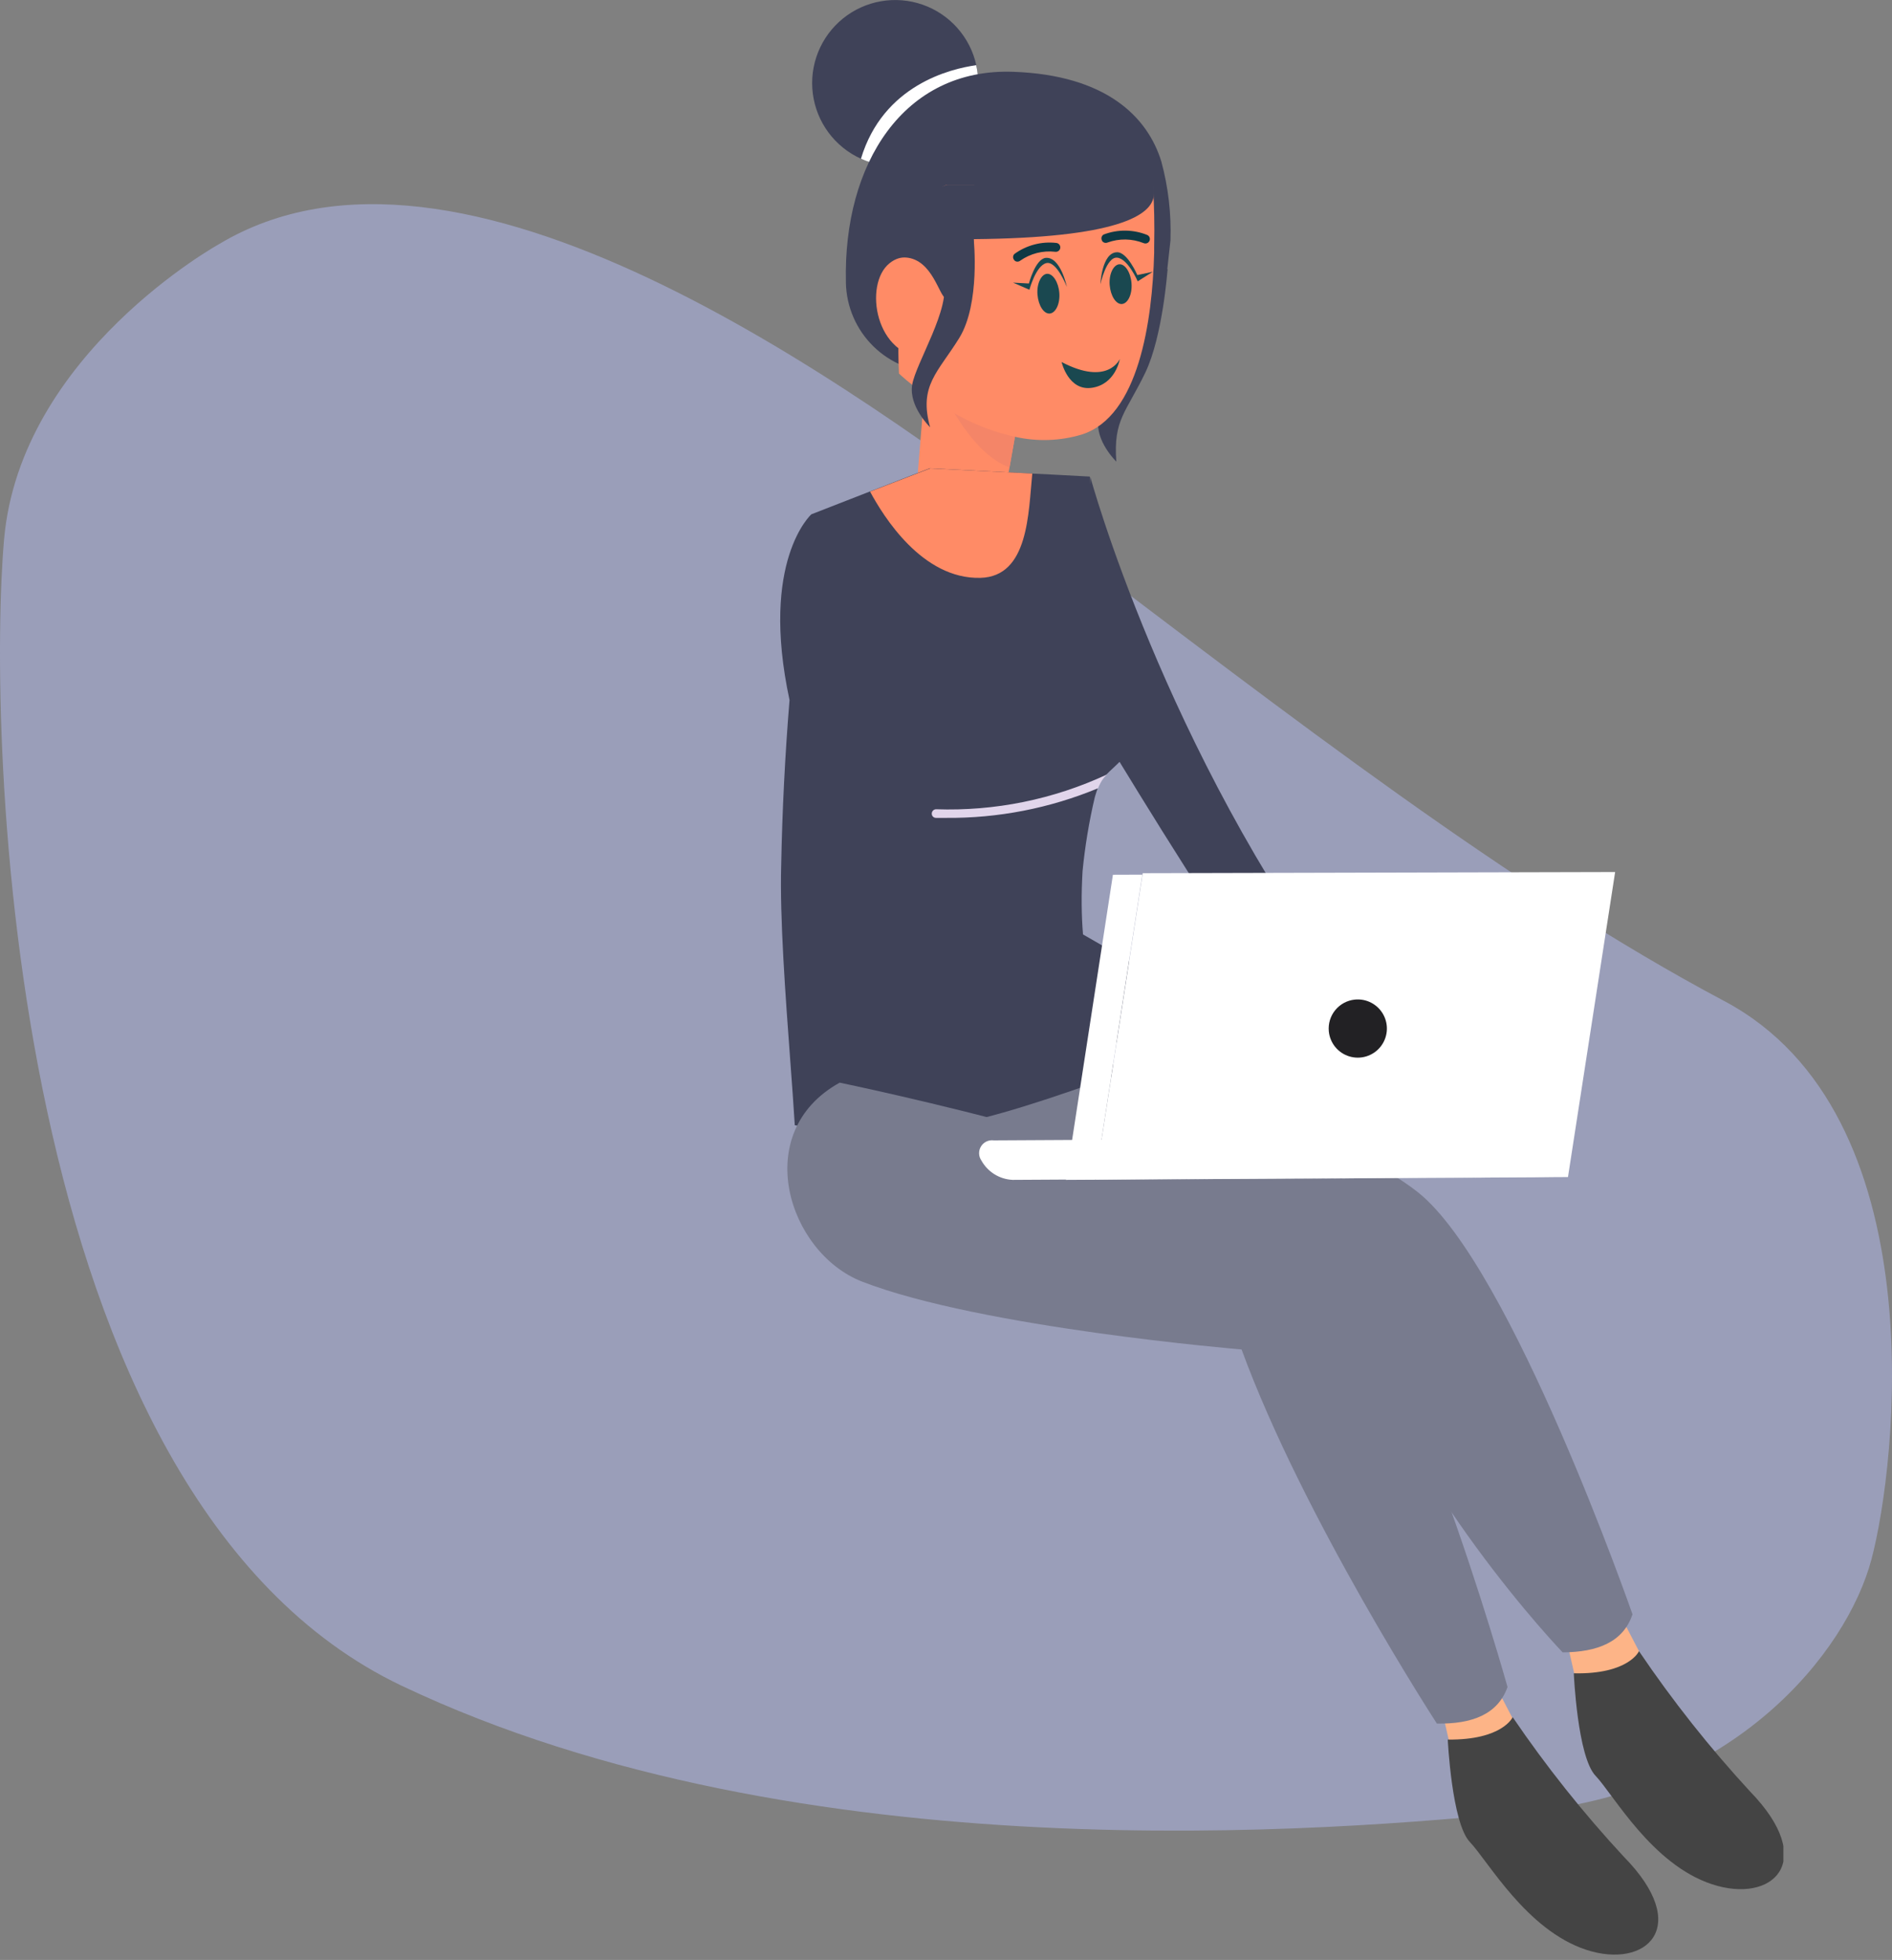 <svg width="278" height="288" viewBox="0 0 278 288" fill="none" xmlns="http://www.w3.org/2000/svg">
<rect x="0" y="0" width="278" height="288" fill="#808080" stroke="none"/>
<path d="M32.273 35.82C32.273 35.82 3.017 51.949 0.601 79.231C-1.815 106.512 0.4 219.86 59.053 247.723C117.708 275.586 195.372 269.181 225.098 266.136C254.824 263.09 271.298 242.981 274.982 229.137C278.666 215.292 284.611 163.687 253.341 147.091C222.072 130.495 189.232 104.996 156.425 80.186C123.619 55.375 67.368 14.863 32.273 35.82Z" fill="#9A9EB9"/>
<g clip-path="url(#clip0_4_483)">
<path d="M240.826 242.632L237.718 236.672L229.877 239.652L231.302 245.882C231.302 245.882 238.131 247.721 240.826 242.632Z" fill="#FDB487"/>
<path d="M231.245 245.882C231.245 245.882 231.773 258.143 234.439 260.937C237.105 263.731 242.693 273.953 251.547 276.876C260.4 279.798 267.229 273.611 257.121 263.218C251.182 256.773 245.735 249.892 240.826 242.632C240.826 242.632 239.314 246.053 231.245 245.882Z" fill="#444444"/>
<path d="M158.665 156.85C158.665 156.85 194.635 164.292 208.364 175.212C222.093 186.133 239.87 237.214 239.87 237.214C238.516 241.277 234.752 242.774 229.606 242.803C229.606 242.803 206.282 218.567 197.856 191.764C197.856 191.764 149.085 188.699 132.362 163.665C131.35 162.139 152.449 159.359 158.665 156.85Z" fill="#787B8E"/>
<path d="M143.682 11.149C143.955 14.375 142.937 17.577 140.853 20.054C138.768 22.532 135.787 24.082 132.562 24.364C130.486 24.548 128.398 24.189 126.503 23.324C124.607 22.465 122.962 21.137 121.725 19.464C120.487 17.791 119.698 15.829 119.432 13.765C119.167 11.701 119.433 9.604 120.206 7.672C120.98 5.74 122.234 4.038 123.85 2.727C125.467 1.416 127.392 0.541 129.442 0.184C131.492 -0.173 133.599 -0 135.563 0.687C137.528 1.373 139.284 2.551 140.665 4.108C142.046 5.664 143.006 7.548 143.454 9.58C143.565 10.097 143.642 10.621 143.682 11.149Z" fill="#3F4258"/>
<path d="M143.682 11.149C143.955 14.375 142.937 17.577 140.853 20.054C138.768 22.532 135.787 24.082 132.562 24.364C130.486 24.548 128.398 24.189 126.503 23.324C129.767 12.489 139.647 10.108 143.439 9.58C143.556 10.097 143.637 10.621 143.682 11.149V11.149Z" fill="white"/>
<path d="M171.553 39.576C171.553 39.576 170.869 49.328 168.303 54.717C165.451 60.661 163.57 61.631 164.026 67.832C164.026 67.832 160.875 64.782 161.403 61.602C161.93 58.423 167.105 50.197 165.965 46.291C164.824 42.385 169.914 38.051 171.553 39.576Z" fill="#3F4258"/>
<path d="M137.751 54.745H157.71C160.963 54.748 164.107 53.573 166.56 51.437C169.013 49.301 170.61 46.348 171.054 43.126C171.396 40.636 171.705 38.041 171.981 35.342C172.116 31.428 171.665 27.517 170.641 23.737C168.631 17.193 162.557 11.035 148.885 10.55C132.761 9.965 123.894 24.108 124.293 41.401V41.558C124.367 45.079 125.818 48.431 128.333 50.895C130.849 53.36 134.229 54.742 137.751 54.745Z" fill="#3F4258"/>
<path d="M149.841 60.191L149.128 64.183L148.329 68.688L147.645 72.58C146.517 73.123 145.284 73.417 144.032 73.442C142.78 73.466 141.537 73.221 140.389 72.722C138.407 71.981 136.548 70.948 134.871 69.657V69.344L134.985 67.918L135.798 57.938L135.969 55.843C137.209 55.215 139.162 55.672 141.23 56.456C143.297 57.24 145.421 58.323 147.103 59.022C148.786 59.721 149.841 60.191 149.841 60.191Z" fill="#FF8B66"/>
<path d="M149.841 60.205L148.329 68.688C142.712 66.663 138.835 58.067 138.835 58.067L147.132 59.008C148.743 59.663 149.841 60.205 149.841 60.205Z" fill="#F48568"/>
<path d="M158.936 63.855C155.754 64.807 152.38 64.92 149.142 64.183C146.248 63.543 143.459 62.497 140.859 61.075C139.114 60.131 137.433 59.074 135.826 57.91C134.714 57.112 133.802 56.385 133.16 55.843C132.519 55.301 132.091 54.888 132.091 54.888C132.091 54.888 131.963 52.749 132.006 49.641C132.026 45.701 132.388 41.771 133.089 37.894C134.073 33.032 135.855 28.641 139.091 27.144H144.395L169.472 27.387C169.472 27.387 169.472 27.757 169.472 28.442C169.557 29.867 169.671 32.819 169.586 36.368C169.586 36.639 169.586 36.91 169.586 37.181C169.315 47.089 167.348 61.218 158.936 63.855Z" fill="#FF8B66"/>
<path fill-rule="evenodd" clip-rule="evenodd" d="M162.369 152.55C162.908 154.272 163.497 156.054 164.126 157.948C143.411 165.29 133.93 168.127 116.78 165.347C116.618 162.631 116.377 159.373 116.117 155.856L116.117 155.856C115.412 146.323 114.565 134.885 114.784 127.168C114.939 119.055 115.348 110.951 116.009 102.868C111.61 82.359 119.218 75.574 119.218 75.574L127.772 72.238L136.611 68.816L151.608 69.586L154.759 69.743L160.12 70.028C160.141 70.402 160.165 70.776 160.191 71.149V70.028C160.191 70.028 171.054 110.046 197.857 146.072C197.857 150.192 194.221 151.618 191.013 151.618C185.182 145.413 171.51 123.444 164.501 111.947C164.176 112.279 163.845 112.588 163.525 112.887C163.189 113.2 162.866 113.502 162.572 113.81L162.287 114.109C161.954 114.489 161.68 114.917 161.474 115.378C161.401 115.52 161.339 115.668 161.289 115.82C161.146 116.219 161.003 116.675 160.861 117.16C160.022 120.732 159.421 124.357 159.065 128.009C158.864 131.451 158.899 134.487 159.13 137.308C166.65 141.655 176.081 147.078 181.946 150.349L176.614 156.28C172.913 156.021 167.71 154.494 162.369 152.55Z" fill="#3F4258"/>
<path d="M137.295 40.973C137.295 40.973 134.215 35.869 130.708 38.678C126.845 41.757 128.584 52.621 136.283 52.564L137.295 40.973Z" fill="#FF8B66"/>
<path d="M169.543 28.485C169.543 31.721 163.84 34.957 143.069 35.142C143.069 35.142 143.069 44.694 138.977 43.825C138.008 43.625 137.052 38.122 133.089 37.837C131.991 28.784 135.94 28.613 139.091 27.144L169.526 27.087C169.526 27.087 169.515 27.8 169.543 28.485Z" fill="#3F4258"/>
<path d="M143.069 35.142C143.069 35.142 144.081 44.594 140.945 49.67C137.808 54.745 134.957 56.655 136.668 62.786C136.668 62.786 133.517 59.735 134.03 56.556C134.543 53.376 139.818 45.15 138.592 41.23C137.366 37.309 141.429 33.631 143.069 35.142Z" fill="#3F4258"/>
<path d="M222.535 253.039L219.427 247.065L211.586 250.045L213.011 256.275C213.011 256.275 219.84 258.114 222.535 253.039Z" fill="#FDB487"/>
<path d="M212.726 255.619C212.726 255.619 213.311 267.88 215.977 270.674C218.643 273.468 224.302 283.633 233.084 286.513C241.866 289.393 248.767 283.177 238.587 272.827C232.64 266.412 227.184 259.559 222.264 252.326C222.264 252.326 220.781 255.705 212.726 255.619Z" fill="#444444"/>
<path d="M123.38 159.088C123.38 159.088 179.18 170.608 192.681 181.813C206.182 193.019 221.508 247.892 221.508 247.892C220.082 251.927 216.276 253.352 211.129 253.267C211.129 253.267 191.484 223.043 182.431 198.294C182.431 198.294 144.195 195.129 126.645 188.314C115.753 184.037 110.193 166.373 123.38 159.088Z" fill="#787B8E"/>
<path d="M162.643 113.81L162.358 114.109C162.025 114.489 161.751 114.917 161.545 115.378C161.472 115.52 161.41 115.668 161.36 115.82C154.264 118.768 146.646 120.252 138.963 120.182H137.537C137.453 120.184 137.369 120.169 137.291 120.137C137.213 120.106 137.143 120.058 137.084 119.998C137.025 119.938 136.979 119.866 136.949 119.788C136.919 119.709 136.906 119.625 136.91 119.541C136.914 119.376 136.981 119.218 137.098 119.101C137.215 118.984 137.372 118.917 137.537 118.914V118.914C146.191 119.213 154.793 117.464 162.643 113.81V113.81Z" fill="#E1D5EB"/>
<path d="M151.68 69.586C151.095 75.289 151.181 84.726 144.052 84.912C135.499 85.126 129.796 75.859 127.843 72.238L136.682 68.83L151.68 69.586Z" fill="#FF8B66"/>
<path d="M227.196 172.931L148.786 173.373C147.84 173.33 146.922 173.046 146.118 172.547C145.315 172.047 144.652 171.35 144.195 170.522V170.522C143.987 170.219 143.871 169.862 143.863 169.494C143.854 169.127 143.952 168.764 144.146 168.452C144.339 168.139 144.619 167.889 144.952 167.733C145.285 167.577 145.656 167.52 146.02 167.571L224.359 167.143C225.322 167.182 226.257 167.474 227.07 167.989C227.884 168.505 228.547 169.226 228.993 170.08C229.169 170.38 229.26 170.723 229.255 171.071C229.25 171.419 229.149 171.759 228.963 172.053C228.778 172.347 228.515 172.585 228.203 172.74C227.891 172.895 227.543 172.961 227.196 172.931Z" fill="white"/>
<path d="M230.39 172.96L160.946 173.345L167.904 128.309L237.319 128.138L230.39 172.96Z" fill="white"/>
<path d="M195.248 151.547C195.329 152.391 195.659 153.191 196.195 153.847C196.732 154.503 197.452 154.985 198.263 155.231C199.075 155.477 199.941 155.476 200.752 155.229C201.562 154.982 202.282 154.5 202.818 153.843C203.354 153.186 203.683 152.385 203.763 151.541C203.843 150.697 203.67 149.849 203.267 149.103C202.863 148.357 202.248 147.749 201.498 147.354C200.748 146.959 199.897 146.795 199.054 146.885C197.933 147.004 196.905 147.56 196.192 148.433C195.479 149.306 195.14 150.425 195.248 151.547V151.547Z" fill="#222124"/>
<path d="M226.084 172.974L226.07 172.988L156.627 173.373L163.527 128.537L167.847 128.522L160.946 173.345L226.084 172.974Z" fill="white"/>
<path d="M164.538 52.749C164.538 52.749 162.827 56.788 155.984 53.198C155.984 53.198 156.979 57.523 160.47 56.979C163.961 56.434 164.538 52.749 164.538 52.749Z" fill="#1A4850"/>
<path d="M149.101 38.313C149.215 38.401 149.354 38.448 149.498 38.448C149.641 38.448 149.781 38.401 149.894 38.313C151.393 37.255 153.229 36.786 155.052 36.998C155.224 37.021 155.399 36.976 155.537 36.871C155.676 36.767 155.767 36.611 155.791 36.439C155.815 36.267 155.769 36.093 155.665 35.954C155.56 35.815 155.404 35.724 155.232 35.7C153.04 35.445 150.831 36.024 149.047 37.322C148.986 37.382 148.938 37.454 148.906 37.532C148.873 37.611 148.856 37.696 148.856 37.781C148.856 37.867 148.873 37.951 148.906 38.03C148.938 38.109 148.986 38.181 149.047 38.241L149.101 38.313Z" fill="#0E3944"/>
<path d="M161.956 35.432C162.043 35.546 162.165 35.629 162.303 35.667C162.442 35.704 162.589 35.695 162.722 35.641C164.445 35.013 166.34 35.044 168.043 35.727C168.203 35.795 168.384 35.797 168.545 35.733C168.706 35.668 168.835 35.542 168.904 35.382C168.972 35.223 168.974 35.042 168.909 34.881C168.844 34.72 168.718 34.591 168.558 34.523C166.51 33.7 164.227 33.678 162.164 34.462C162.09 34.504 162.025 34.56 161.973 34.628C161.92 34.695 161.882 34.772 161.859 34.855C161.837 34.937 161.831 35.023 161.842 35.108C161.853 35.193 161.88 35.274 161.923 35.348L161.956 35.432Z" fill="#0E3944"/>
<path d="M152.441 43.279C152.567 44.9 153.378 46.144 154.244 46.072C155.11 45.999 155.777 44.648 155.651 43.044C155.524 41.441 154.695 40.18 153.847 40.234C153 40.288 152.314 41.675 152.441 43.279Z" fill="#1A4850"/>
<path d="M163.05 41.88C163.176 43.483 163.987 44.745 164.853 44.672C165.718 44.6 166.386 43.249 166.259 41.628C166.133 40.006 165.304 38.763 164.456 38.835C163.609 38.907 162.923 40.258 163.05 41.88Z" fill="#1A4850"/>
<path d="M156.754 42.144C156.754 42.144 155.258 38.27 153.725 38.666C152.192 39.063 151.254 42.576 151.254 42.576L148.856 41.531L151.182 41.657C151.182 41.657 152.12 38.054 153.653 37.892C155.853 37.711 156.754 42.144 156.754 42.144Z" fill="#1A4850"/>
<path d="M161.687 41.754C161.687 41.754 162.57 37.7 164.157 37.862C165.744 38.024 167.169 41.34 167.169 41.34L169.387 39.934L167.115 40.421C167.115 40.421 165.636 36.961 164.085 37.069C161.885 37.16 161.687 41.754 161.687 41.754Z" fill="#1A4850"/>
</g>
<defs>
<clipPath id="clip0_4_483">
<rect width="147.398" height="287.183" fill="white" transform="matrix(-1 0 0 1 262.039 0)"/>
</clipPath>
</defs>
</svg>
